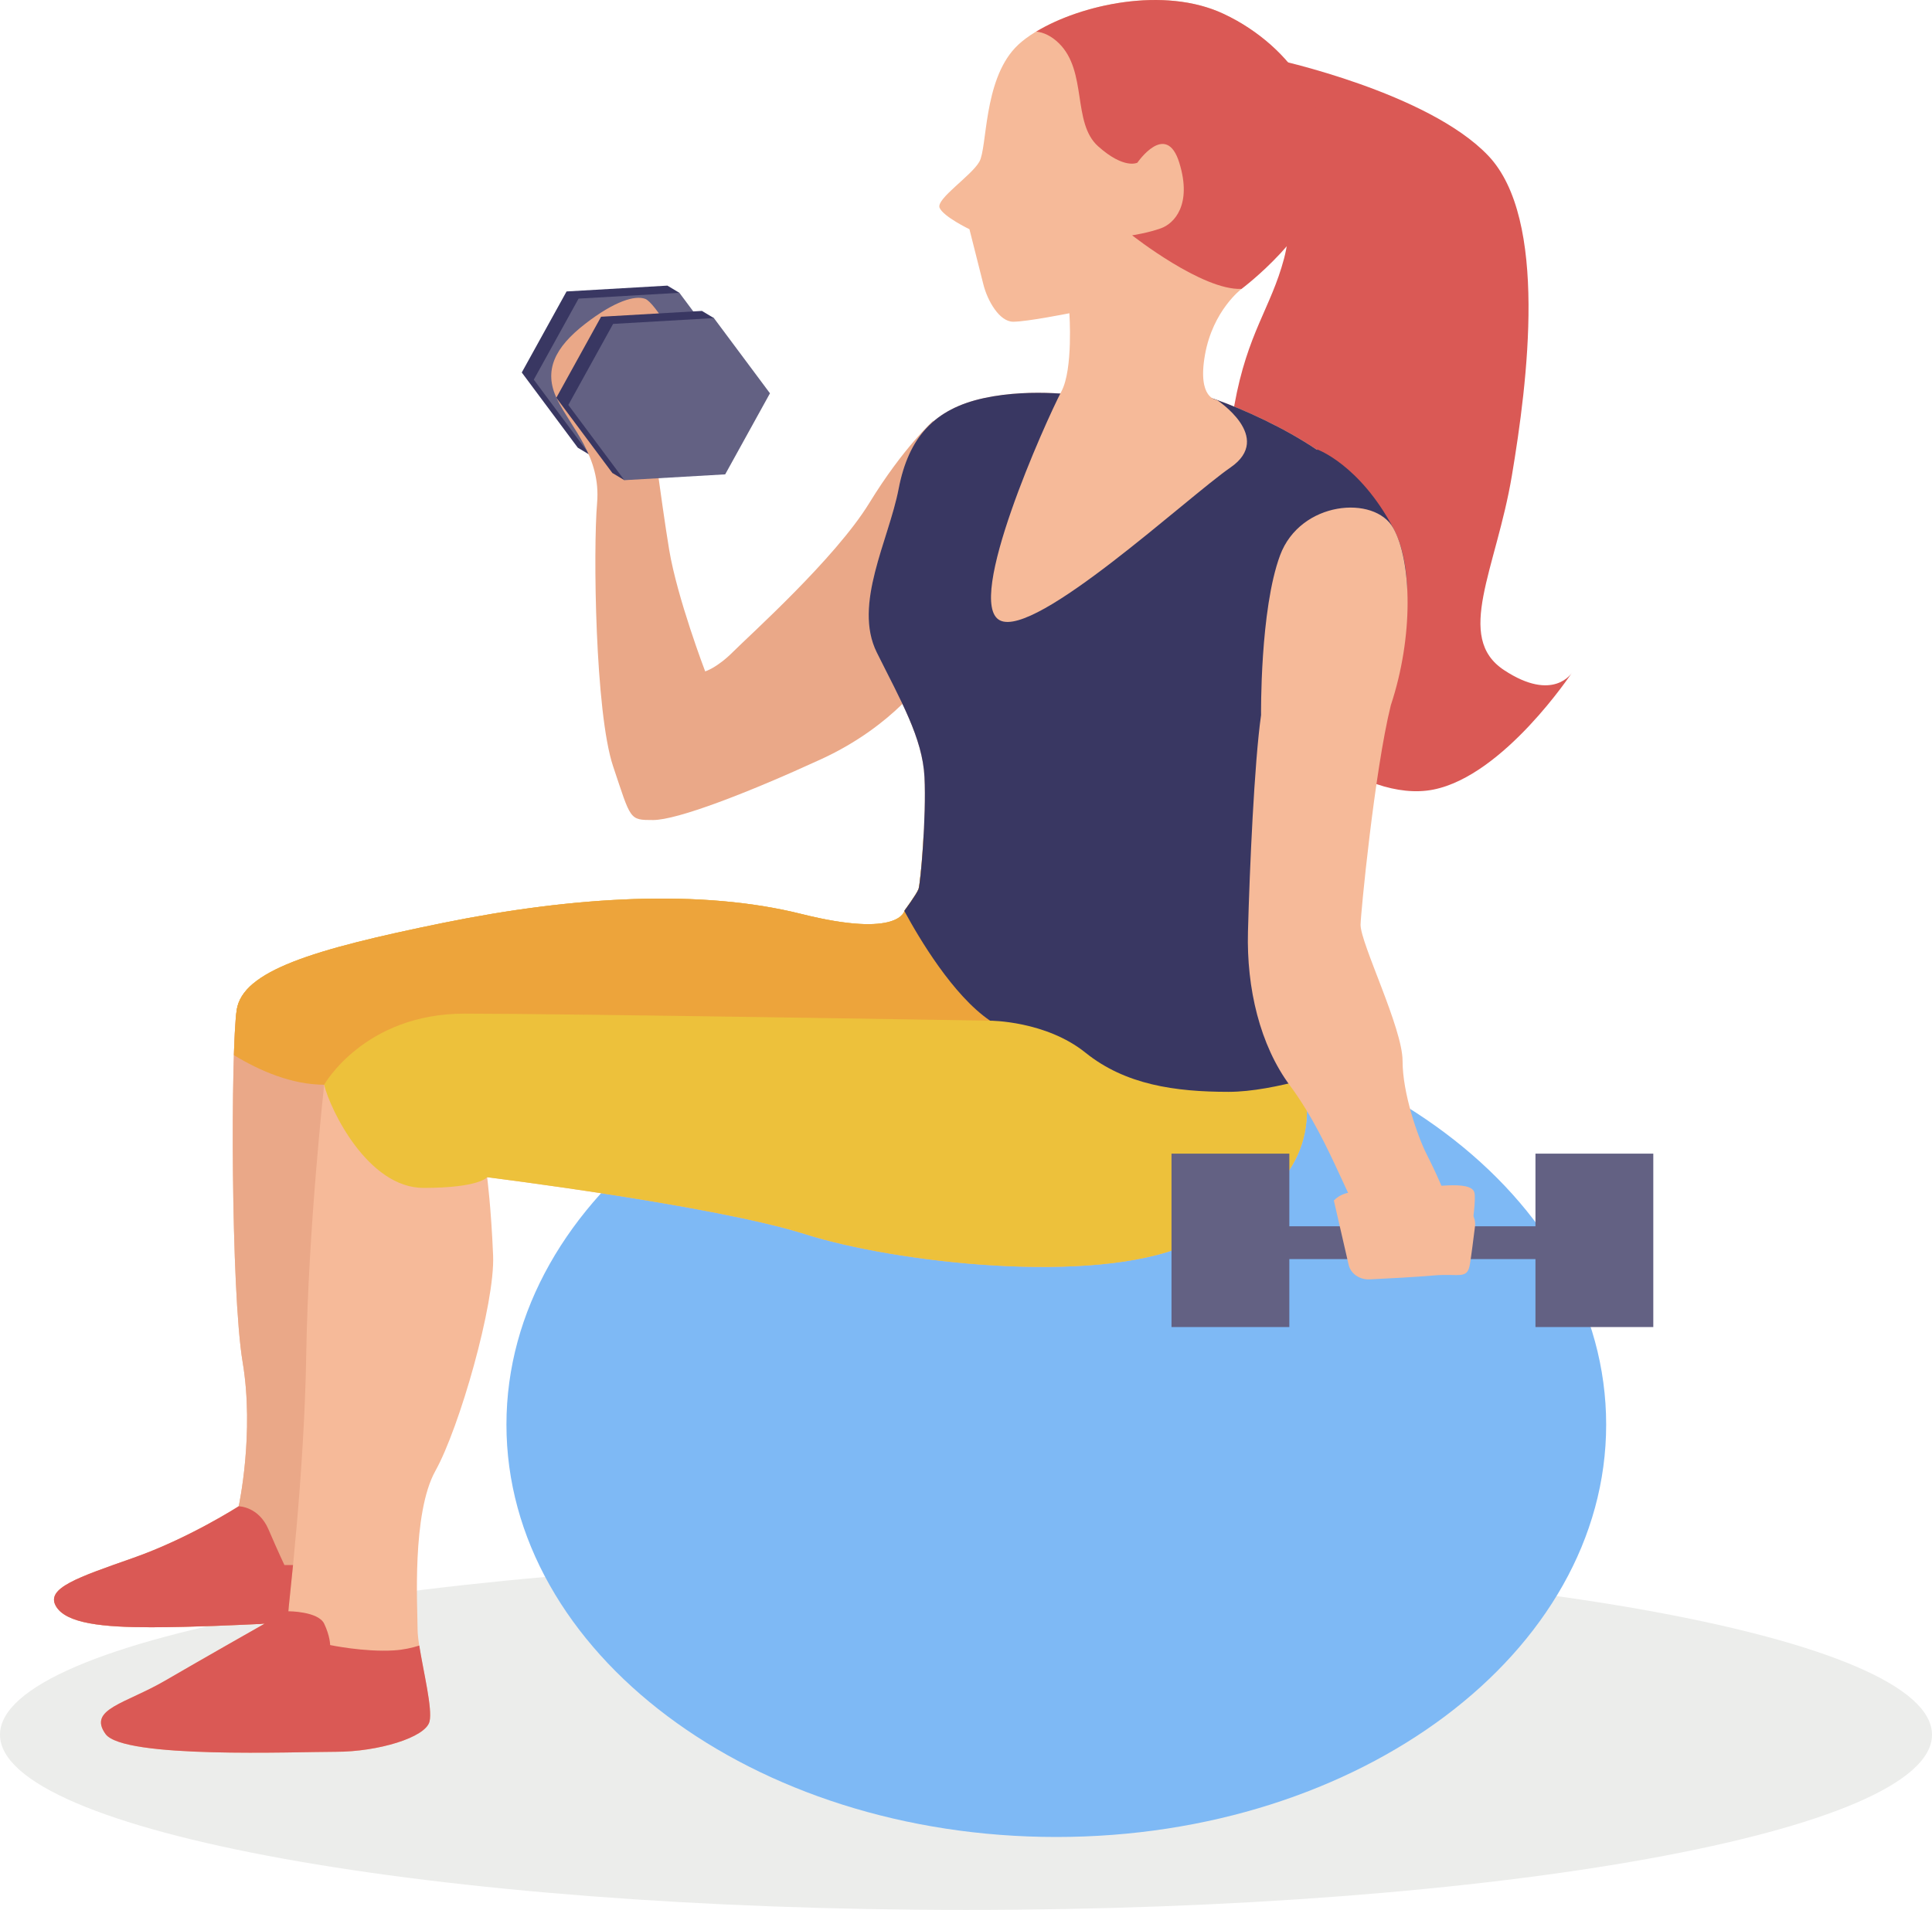 <svg width="178" height="176" viewBox="0 0 178 176" fill="none" xmlns="http://www.w3.org/2000/svg">
<path d="M89 176C138.153 176 178 168.772 178 159.855C178 150.938 138.153 143.71 89 143.71C39.847 143.71 0 150.938 0 159.855C0 168.772 39.847 176 89 176Z" fill="#ECEDEB"/>
<path d="M117.573 5.491C117.573 5.491 131.566 8.514 137.114 14.344C142.661 20.175 140.742 35.19 139.294 43.827C137.847 52.464 133.987 58.726 138.571 61.749C143.154 64.772 144.844 61.965 144.844 61.965C144.844 61.965 138.571 71.466 132.057 72.761C125.544 74.057 116.377 66.716 114.929 60.237C113.482 53.76 112.517 44.043 113.723 37.349C114.93 30.655 117.09 28.379 118.297 23.846C119.503 19.311 118.538 11.754 118.538 11.754L117.573 5.491Z" fill="#DA5955"/>
<path d="M97.32 169.278C125.299 169.278 147.98 152.264 147.98 131.276C147.98 110.288 125.299 93.274 97.32 93.274C69.341 93.274 46.66 110.288 46.66 131.276C46.66 152.264 69.341 169.278 97.32 169.278Z" fill="#7EB9F5"/>
<path d="M54.342 41.918L53.236 41.258L48.072 34.325L52.199 26.857L61.487 26.32L62.594 26.981L54.342 41.918Z" fill="#393762"/>
<path d="M63.632 41.381L54.342 41.918L49.179 34.986L53.305 27.517L62.594 26.981L67.757 33.913L63.632 41.381Z" fill="#636183"/>
<path d="M85.992 38.761C85.992 38.761 83.226 41.236 80.091 46.353C76.957 51.47 69.027 58.568 67.552 60.053C66.077 61.538 64.97 61.869 64.97 61.869C64.97 61.869 62.388 55.102 61.65 50.645C60.912 46.189 59.807 37.44 59.807 37.44L62.757 32.158C62.757 32.158 60.359 27.866 59.437 27.537C58.515 27.207 56.671 27.702 53.905 29.848C51.14 31.993 50.033 34.139 51.324 36.78C52.615 39.42 55.38 42.062 55.012 46.352C54.644 50.644 54.828 65.664 56.487 70.615C58.146 75.566 57.962 75.566 60.175 75.566C62.388 75.566 68.842 73.091 75.665 69.954C82.487 66.818 85.439 62.197 85.439 62.197L85.992 38.761Z" fill="#EAA888"/>
<path d="M100.009 36.518C100.009 36.518 95.248 35.698 90.669 36.682C86.091 37.666 83.71 40.288 82.794 45.042C81.878 49.797 78.581 55.697 80.78 60.123C82.978 64.55 84.992 67.992 85.175 71.598C85.358 75.205 84.809 81.434 84.626 81.925C84.443 82.416 83.344 83.893 83.344 83.893C83.344 83.893 82.978 86.515 73.82 84.22C64.664 81.925 52.942 82.581 40.855 85.04C28.768 87.499 22.358 89.467 21.808 93.072C21.259 96.679 21.259 118.972 22.357 125.529C23.456 132.086 21.991 138.807 21.991 138.807C21.991 138.807 17.413 141.757 12.284 143.561C7.156 145.363 4.226 146.347 5.142 147.986C6.058 149.625 9.537 149.954 13.933 149.954C18.328 149.954 24.371 149.626 24.371 149.626C24.371 149.626 18.877 152.741 15.213 154.871C11.55 157.003 8.071 157.494 9.719 159.789C11.367 162.084 27.117 161.428 30.963 161.428C34.81 161.428 39.205 160.117 39.571 158.642C39.937 157.167 38.472 152.085 38.472 150.117C38.472 148.15 37.923 139.463 40.12 135.528C42.318 131.594 45.614 120.119 45.431 115.693C45.248 111.266 44.882 108.48 44.882 108.48C44.882 108.48 65.944 111.102 74.185 113.725C82.427 116.348 100.741 118.479 109.348 114.709C117.956 110.939 121.435 106.349 120.153 99.791C118.87 93.235 115.391 88.972 116.306 81.268C117.222 73.564 117.222 66.023 119.419 62.253C121.618 58.482 126.562 51.762 126.196 47.335C125.83 42.909 116.672 38.483 112.094 36.845C107.518 35.207 100.009 36.518 100.009 36.518Z" fill="#F6BA99"/>
<path d="M21.808 93.071C21.259 96.677 21.259 118.97 22.357 125.528C23.456 132.085 21.991 138.805 21.991 138.805C21.991 138.805 17.413 141.755 12.284 143.559C7.156 145.362 4.226 146.346 5.142 147.985C6.058 149.623 9.537 149.952 13.933 149.952C17.661 149.952 22.559 149.717 23.967 149.646C24.849 149.39 26.569 148.844 26.569 148.477C26.569 147.986 28.034 136.182 28.217 124.708C28.4 113.233 29.866 99.955 29.866 99.955L28.217 94.053C28.217 94.053 25.806 91.997 23.357 90.608C22.468 91.348 21.948 92.156 21.808 93.071Z" fill="#EAA888"/>
<path d="M26.203 144.216C26.203 144.216 25.654 143.068 24.738 140.937C23.822 138.805 21.991 138.805 21.991 138.805C21.991 138.805 17.413 141.756 12.284 143.559C7.156 145.362 4.226 146.346 5.142 147.985C6.058 149.624 9.537 149.952 13.933 149.952C17.661 149.952 22.559 149.717 23.967 149.646C24.849 149.39 26.569 148.844 26.569 148.477C26.569 148.303 26.754 146.699 26.998 144.216H26.203Z" fill="#DA5955"/>
<path d="M96.895 89.301C90.461 86.16 86.727 82.424 84.861 80.129C84.769 81.096 84.681 81.775 84.625 81.924C84.442 82.415 83.343 83.891 83.343 83.891C83.343 83.891 82.977 86.514 73.819 84.219C64.661 81.924 52.941 82.58 40.854 85.039C28.766 87.498 22.357 89.465 21.807 93.072C21.782 93.239 21.757 93.457 21.735 93.701C22.386 94.552 23.149 95.475 24.005 96.351C26.569 98.974 29.865 99.957 29.865 99.957C30.414 102.252 33.895 109.465 39.023 109.465C44.151 109.465 44.883 108.482 44.883 108.482C44.883 108.482 65.945 111.104 74.186 113.727C82.428 116.35 100.742 118.481 109.349 114.711C117.957 110.941 121.436 106.35 120.155 99.794C119.62 97.059 118.705 94.723 117.883 92.371C112.298 92.642 103.356 92.456 96.895 89.301Z" fill="#EDC13B"/>
<path d="M84.625 81.925C84.442 82.416 83.343 83.892 83.343 83.892C83.343 83.892 82.977 86.515 73.819 84.22C64.661 81.925 52.941 82.581 40.854 85.04C28.766 87.499 22.357 89.466 21.807 93.073C21.696 93.796 21.609 95.281 21.548 97.231C23.962 98.694 26.889 99.952 29.866 99.957C29.866 99.957 33.547 93.407 42.808 93.407C52.069 93.407 91.218 94.056 91.218 94.056L96.444 83.391C96.444 83.391 90.287 79.458 85.098 76.901C84.961 79.417 84.732 81.638 84.625 81.925Z" fill="#EDA43B"/>
<path d="M116.385 82.78C116.851 80.969 126.187 71.36 127.121 68.017C128.054 64.675 131.477 54.508 128.365 48.659C125.254 42.81 121.364 41.417 121.364 41.417L121.35 41.465C118.321 39.41 114.554 37.725 112.096 36.846C107.518 35.207 100.009 36.518 100.009 36.518C100.009 36.518 95.247 35.698 90.669 36.682C86.091 37.666 83.71 40.288 82.794 45.042C81.878 49.797 78.581 55.697 80.78 60.123C82.978 64.55 84.992 67.992 85.175 71.598C85.358 75.205 84.809 81.434 84.626 81.925C84.443 82.416 83.344 83.893 83.344 83.893C83.344 83.893 83.338 83.921 83.325 83.958C84.68 86.464 87.795 91.726 91.219 94.056C91.219 94.056 96.348 94.056 100.01 97.006C103.673 99.956 108.251 100.613 113.196 100.613C115.335 100.613 117.885 100.09 120.09 99.499C118.877 93.658 115.979 89.595 116.177 83.146C116.274 83.031 116.351 82.911 116.385 82.78Z" fill="#393762"/>
<path d="M114.387 26.622C114.387 26.622 118.987 20.305 119.719 14.896C120.452 9.487 119.353 4.405 112.76 1.29C106.166 -1.824 96.46 1.29 93.53 4.404C90.6 7.518 90.966 13.583 90.234 14.895C89.5 16.206 86.204 18.337 86.57 19.156C86.936 19.976 89.317 21.123 89.317 21.123C89.317 21.123 90.234 24.729 90.6 26.204C90.966 27.68 92.065 29.647 93.347 29.647C94.629 29.647 98.524 28.866 98.524 28.866C98.524 28.866 98.881 33.989 97.802 36.046C96.339 38.833 88.836 55.53 92.133 57.17C95.429 58.809 109.348 45.859 113.377 43.072C117.407 40.286 112.095 36.843 112.095 36.843C112.095 36.843 110.288 36.778 111.02 32.68C111.754 28.584 114.387 26.622 114.387 26.622Z" fill="#F6BA99"/>
<path d="M30.966 161.427C34.812 161.427 39.207 160.116 39.573 158.641C39.866 157.463 38.993 153.992 38.629 151.638C37.959 151.851 37.173 152.03 36.277 152.084C33.53 152.248 30.417 151.592 30.417 151.592C30.417 151.592 30.417 150.772 29.868 149.625C29.319 148.477 26.572 148.477 26.572 148.477L23.552 149.666C24.064 149.64 24.375 149.624 24.375 149.624C24.375 149.624 18.881 152.738 15.217 154.869C11.554 157 8.075 157.492 9.723 159.787C11.37 162.083 27.119 161.427 30.966 161.427Z" fill="#DA5955"/>
<path d="M122.081 16.035C122.814 10.626 119.355 4.404 112.761 1.29C107.244 -1.316 99.561 0.442 95.479 2.91C96.137 2.988 96.843 3.288 97.553 3.98C100.207 6.571 98.759 11.321 101.171 13.48C103.584 15.639 104.79 14.992 104.79 14.992C104.79 14.992 107.444 11.106 108.65 14.992C109.856 18.878 108.167 20.606 106.961 21.037C105.754 21.47 104.307 21.684 104.307 21.684C104.307 21.684 110.781 26.792 114.388 26.621C114.388 26.621 121.347 21.444 122.081 16.035Z" fill="#DA5955"/>
<path d="M57.525 44.248L56.419 43.587L51.255 36.655L55.38 29.187L64.669 28.651L65.775 29.311L57.525 44.248Z" fill="#393762"/>
<path d="M66.814 43.712L57.525 44.248L52.362 37.316L56.487 29.848L65.775 29.311L70.939 36.243L66.814 43.712Z" fill="#636183"/>
<path d="M131.434 106.35C130.633 104.764 129.222 100.78 129.222 97.757C129.222 94.734 125.352 86.946 125.352 85.219C125.352 84.337 126.634 71.056 128.14 64.988C130.25 58.616 130.076 51.723 128.364 48.659C126.653 45.595 119.806 46.152 117.939 51.166C116.072 56.179 116.185 65.897 116.185 65.897C115.564 70.271 115.134 80.01 114.978 85.859C114.84 91.058 116.078 96.31 118.854 100.045C122.801 105.356 124.671 112.329 125.877 112.329C127.083 112.329 133.481 111.612 133.481 111.612C133.481 111.612 133.781 111.004 131.434 106.35Z" fill="#F6BA99"/>
<path d="M134.886 117.278C134.886 117.278 136.092 111.233 135.85 109.937C135.609 108.641 131.508 109.505 129.819 109.505C128.13 109.505 126.924 109.288 127.165 110.152C127.407 111.015 130.784 111.231 130.784 111.231L131.99 111.664L134.886 117.278Z" fill="#F6BA99"/>
<path d="M143.156 113.002H118.308V116.025H143.156V113.002Z" fill="#636183"/>
<path d="M152.322 106.308H141.466V122.287H152.322V106.308Z" fill="#636183"/>
<path d="M118.789 106.308H107.934V122.287H118.789V106.308Z" fill="#636183"/>
<path d="M122.891 110.627L124.254 116.554C124.442 117.368 125.261 117.939 126.19 117.894C127.884 117.813 130.514 117.675 132.057 117.536C134.47 117.32 135.194 117.969 135.434 116.457C135.558 115.685 135.744 114.236 135.896 113.004C136.037 111.865 135.016 110.882 133.738 110.923C131.861 110.984 129.486 111.058 128.922 111.058C127.957 111.059 124.822 108.683 122.891 110.627Z" fill="#F6BA99"/>
</svg>
